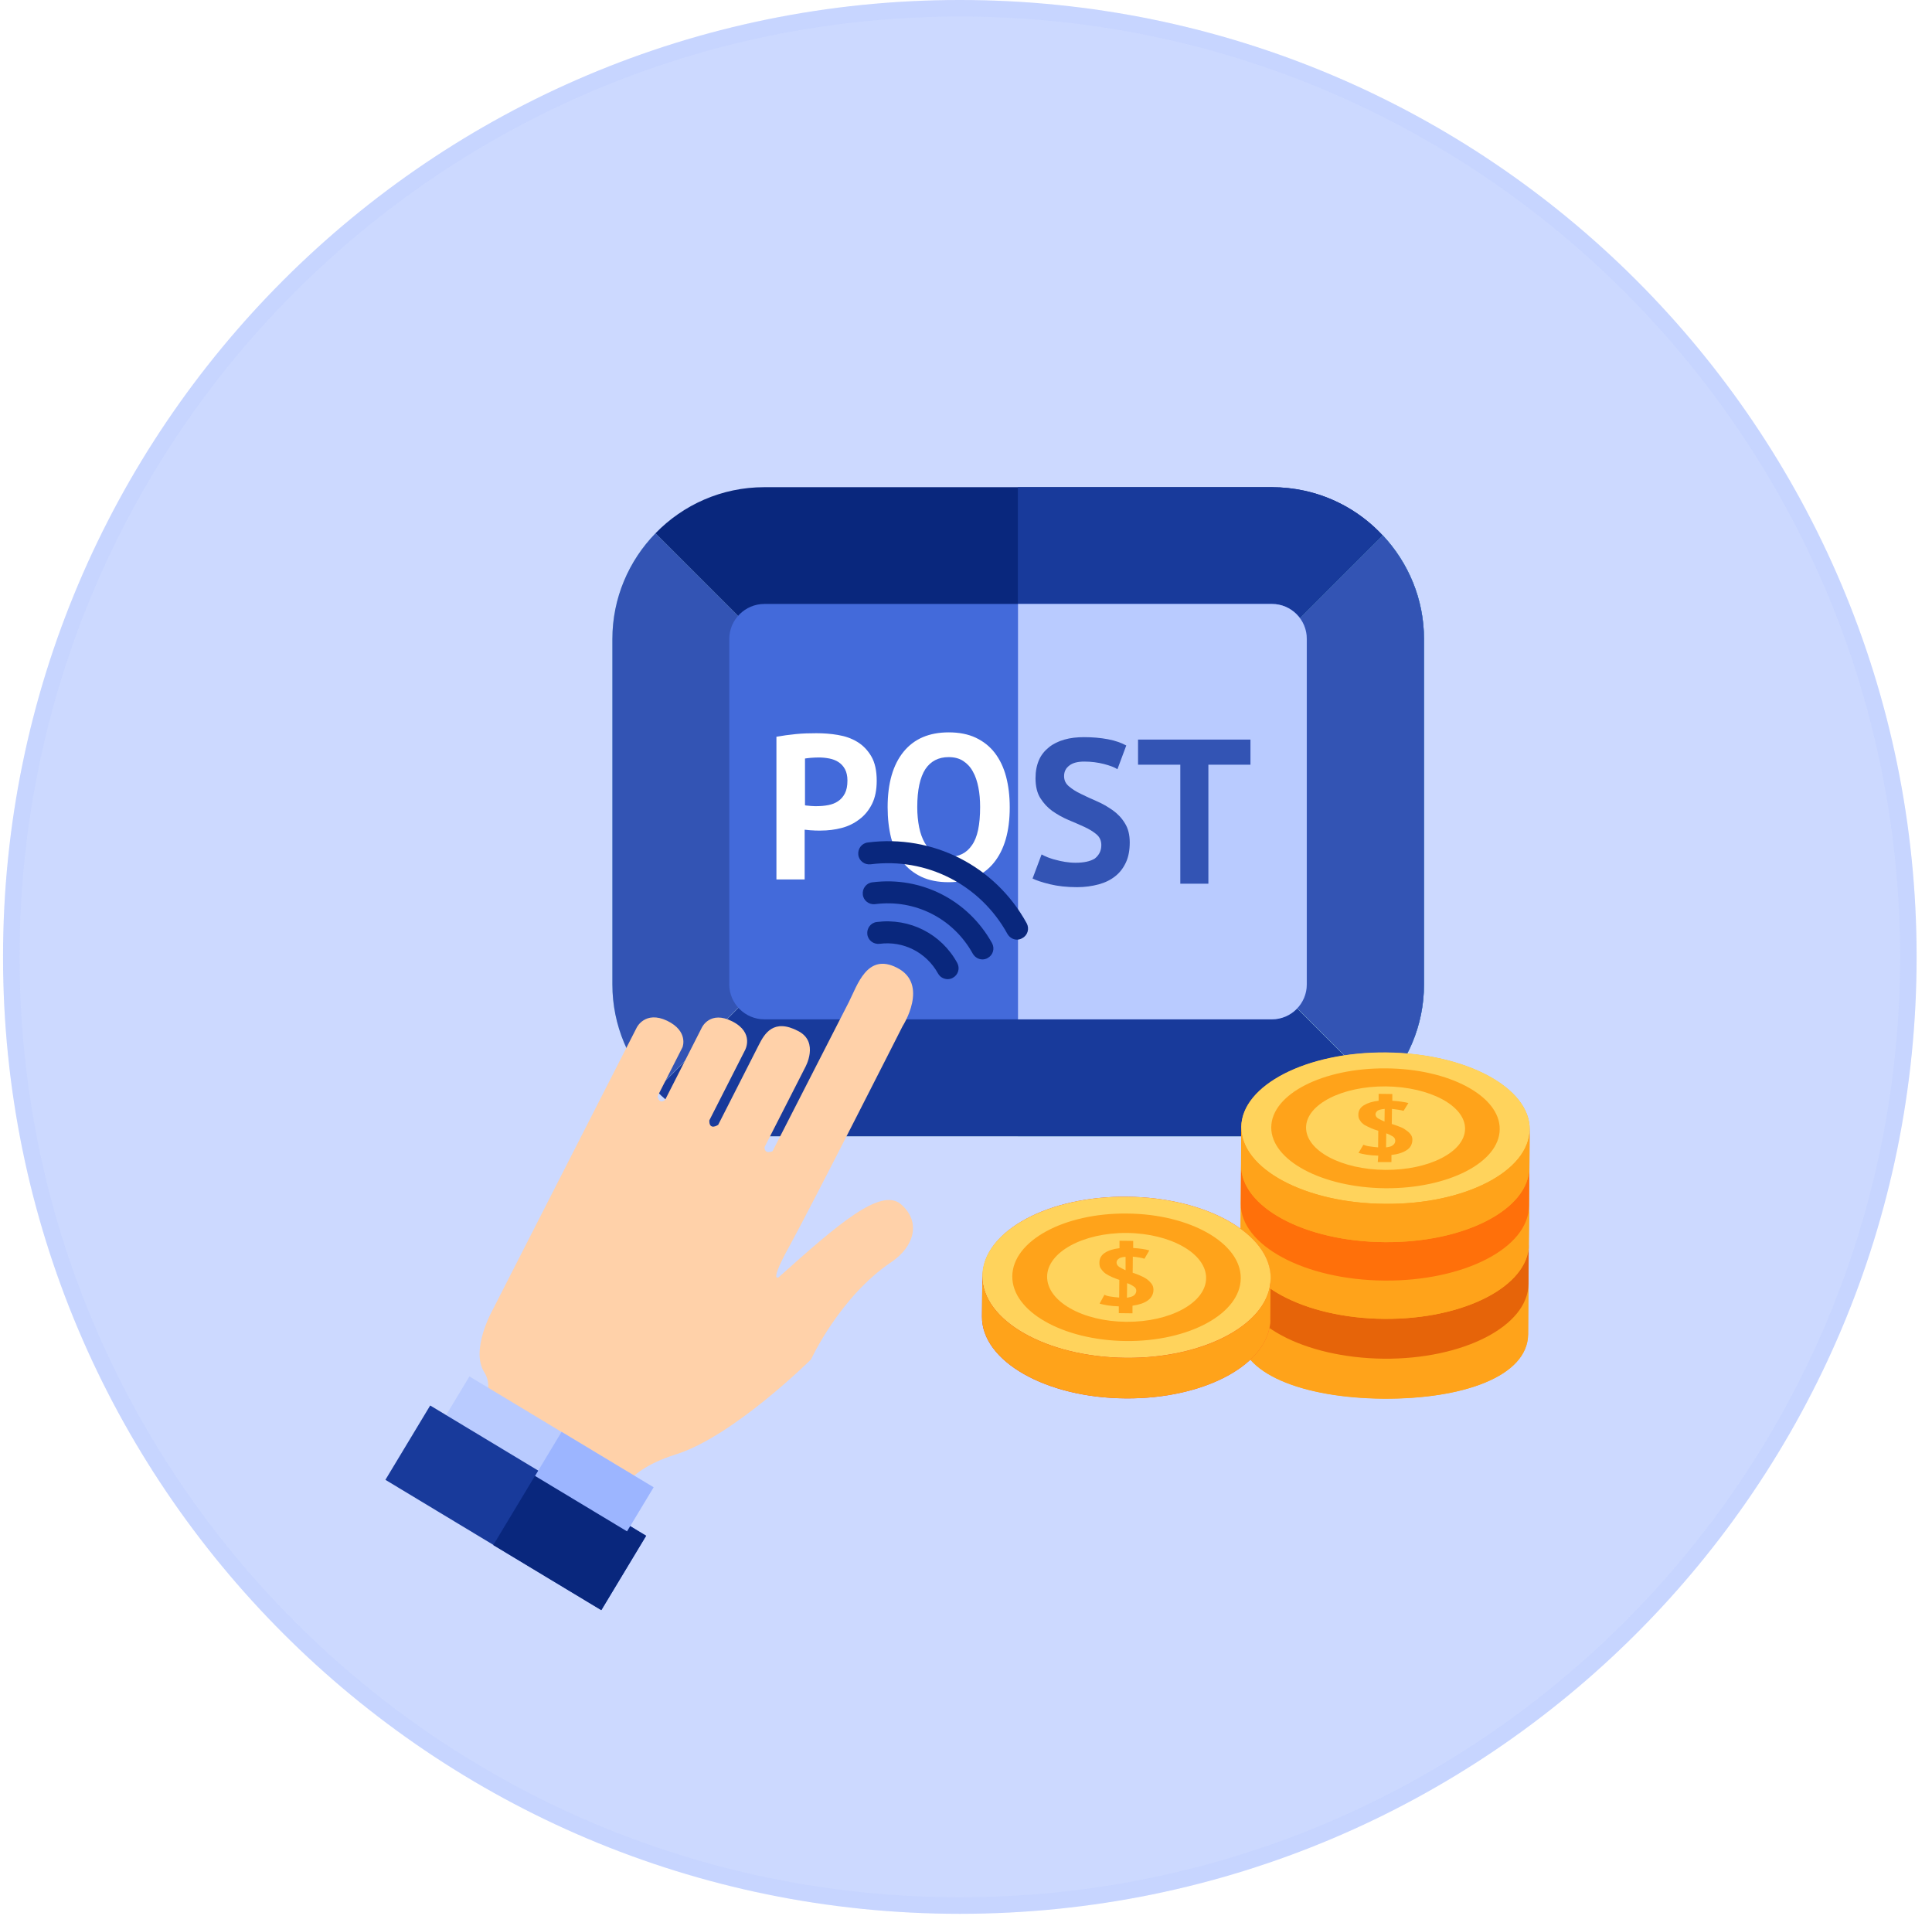 <svg width="117" height="116" viewBox="0 0 117 116" fill="none" xmlns="http://www.w3.org/2000/svg">
<g filter="url(#filter0_b_1066_58659)">
<path d="M58.126 115.885C90.127 115.885 116.068 89.943 116.068 57.942C116.068 25.942 90.127 0 58.126 0C26.125 0 0.184 25.942 0.184 57.942C0.184 89.943 26.125 115.885 58.126 115.885Z" fill="#AAC0FF" fill-opacity="0.6"/>
<path d="M115.568 57.942C115.568 89.667 89.85 115.385 58.126 115.385C26.401 115.385 0.684 89.667 0.684 57.942C0.684 26.218 26.401 0.5 58.126 0.5C89.85 0.5 115.568 26.218 115.568 57.942Z" stroke="#AAC0FF" stroke-opacity="0.15"/>
</g>
<path d="M60.559 60.465H77.971L83.573 66.066C85.219 64.398 86.237 62.122 86.237 59.605V38.699C86.237 36.266 85.282 34.063 83.74 32.416L76.912 39.245L60.57 38.951H46.356L39.696 32.29C38.081 33.948 37.084 36.213 37.084 38.699V59.605C37.084 62.101 38.091 64.367 39.706 66.034L45.266 60.475H60.559V60.465Z" fill="#A4D8E6"/>
<path d="M60.559 60.465H77.971L83.573 66.066C85.219 64.398 86.237 62.122 86.237 59.605V38.699C86.237 36.266 85.282 34.063 83.74 32.416L76.912 39.245L60.57 38.951H46.356L39.696 32.29C38.081 33.948 37.084 36.213 37.084 38.699V59.605C37.084 62.101 38.091 64.367 39.706 66.034L45.266 60.475H60.559V60.465Z" fill="#3354B4"/>
<path d="M78.979 29.71C78.349 29.574 77.689 29.5 77.017 29.5H60.549H46.284C43.703 29.5 41.364 30.57 39.696 32.29L46.357 38.951H60.559L76.902 39.245L83.73 32.416C82.482 31.074 80.835 30.109 78.979 29.71Z" fill="#09277D"/>
<path d="M46.283 68.804H77.017C79.576 68.804 81.894 67.755 83.562 66.066L77.961 60.465H60.549H45.276L39.717 66.024C41.385 67.734 43.713 68.804 46.283 68.804Z" fill="#A4D8E6"/>
<path d="M61.64 38.972V60.465H77.972L83.573 66.066C85.22 64.398 86.237 62.122 86.237 59.605V38.7C86.237 36.266 85.283 34.063 83.741 32.416L76.912 39.245L61.64 38.972Z" fill="#5FB0CF"/>
<path d="M61.64 38.972V60.465H77.972L83.573 66.066C85.22 64.398 86.237 62.122 86.237 59.605V38.7C86.237 36.266 85.283 34.063 83.741 32.416L76.912 39.245L61.64 38.972Z" fill="#3354B4"/>
<path d="M76.902 39.245L83.73 32.416C82.482 31.074 80.835 30.109 78.978 29.71C78.349 29.574 77.688 29.5 77.017 29.5H61.64V38.972L76.902 39.245Z" fill="#183A9B"/>
<path d="M83.562 66.066L77.961 60.465H61.64V68.804H77.028C79.576 68.804 81.894 67.755 83.562 66.066Z" fill="#5FB0CF"/>
<path d="M46.283 68.804H77.017C79.576 68.804 81.894 67.755 83.562 66.066L77.961 60.465H60.549H45.276L39.717 66.024C41.385 67.734 43.713 68.804 46.283 68.804Z" fill="#E6F2F0"/>
<path d="M46.283 68.804H77.017C79.576 68.804 81.894 67.755 83.562 66.066L77.961 60.465H60.549H45.276L39.717 66.024C41.385 67.734 43.713 68.804 46.283 68.804Z" fill="#183A9B"/>
<path d="M79.146 59.605C79.146 60.779 78.191 61.723 77.027 61.723H46.293C45.119 61.723 44.164 60.769 44.164 59.605V38.699C44.164 37.525 45.119 36.57 46.293 36.57H77.027C78.202 36.57 79.146 37.525 79.146 38.699V59.605Z" fill="#436ADA"/>
<path d="M77.028 36.57H61.65V61.723H77.017C78.192 61.723 79.136 60.769 79.136 59.605V38.699C79.147 37.525 78.192 36.57 77.028 36.57Z" fill="#B9CBFF"/>
<path d="M47.041 44.608C47.387 44.545 47.775 44.492 48.194 44.45C48.614 44.408 49.033 44.398 49.443 44.398C49.873 44.398 50.313 44.429 50.743 44.503C51.184 44.576 51.572 44.712 51.918 44.922C52.264 45.132 52.547 45.426 52.768 45.803C52.988 46.181 53.093 46.674 53.093 47.282C53.093 47.828 52.998 48.3 52.81 48.678C52.621 49.055 52.369 49.37 52.044 49.611C51.729 49.852 51.373 50.031 50.964 50.136C50.565 50.24 50.145 50.293 49.715 50.293C49.673 50.293 49.61 50.293 49.516 50.293C49.422 50.293 49.327 50.293 49.233 50.282C49.128 50.282 49.033 50.272 48.939 50.261C48.845 50.251 48.771 50.24 48.729 50.24V53.251H47.02V44.608H47.041ZM49.579 45.866C49.411 45.866 49.254 45.877 49.107 45.887C48.96 45.898 48.834 45.919 48.75 45.929V48.761C48.782 48.772 48.834 48.782 48.897 48.782C48.96 48.793 49.033 48.793 49.107 48.803C49.18 48.803 49.254 48.814 49.327 48.814C49.401 48.814 49.453 48.814 49.484 48.814C49.705 48.814 49.936 48.793 50.156 48.751C50.376 48.709 50.575 48.636 50.743 48.52C50.922 48.405 51.058 48.247 51.163 48.048C51.268 47.849 51.32 47.587 51.32 47.261C51.32 46.989 51.268 46.758 51.173 46.58C51.079 46.401 50.943 46.254 50.785 46.15C50.628 46.045 50.439 45.971 50.229 45.929C50.009 45.887 49.799 45.866 49.579 45.866Z" fill="white"/>
<path d="M53.754 48.877C53.754 47.419 54.079 46.307 54.719 45.52C55.359 44.734 56.271 44.346 57.457 44.346C58.075 44.346 58.621 44.45 59.093 44.671C59.554 44.891 59.943 45.195 60.247 45.594C60.551 45.992 60.782 46.475 60.929 47.031C61.075 47.587 61.149 48.206 61.149 48.887C61.149 50.345 60.824 51.457 60.184 52.244C59.544 53.031 58.631 53.419 57.446 53.419C56.817 53.419 56.271 53.314 55.799 53.093C55.338 52.873 54.95 52.569 54.645 52.17C54.341 51.772 54.121 51.289 53.964 50.733C53.827 50.178 53.754 49.559 53.754 48.877ZM55.548 48.877C55.548 49.317 55.59 49.727 55.663 50.094C55.736 50.461 55.852 50.775 56.009 51.048C56.166 51.31 56.355 51.52 56.596 51.667C56.838 51.814 57.121 51.887 57.457 51.887C58.065 51.887 58.537 51.657 58.862 51.174C59.198 50.702 59.355 49.936 59.355 48.866C59.355 48.447 59.324 48.048 59.25 47.681C59.177 47.314 59.072 46.989 58.915 46.716C58.768 46.443 58.569 46.233 58.327 46.076C58.086 45.919 57.792 45.845 57.446 45.845C56.838 45.845 56.366 46.087 56.041 46.569C55.715 47.073 55.548 47.838 55.548 48.877Z" fill="white"/>
<path d="M66.695 51.171C66.695 50.909 66.601 50.689 66.402 50.521C66.203 50.353 65.961 50.206 65.668 50.07C65.374 49.934 65.049 49.797 64.703 49.65C64.356 49.504 64.042 49.325 63.737 49.115C63.444 48.906 63.203 48.643 63.003 48.329C62.804 48.014 62.71 47.605 62.71 47.122C62.71 46.703 62.783 46.336 62.919 46.021C63.056 45.706 63.266 45.455 63.528 45.245C63.79 45.035 64.094 44.888 64.461 44.783C64.828 44.678 65.216 44.636 65.657 44.636C66.161 44.636 66.643 44.678 67.094 44.762C67.545 44.846 67.912 44.983 68.206 45.14L67.671 46.577C67.493 46.462 67.22 46.357 66.853 46.262C66.486 46.168 66.087 46.115 65.668 46.115C65.269 46.115 64.965 46.189 64.755 46.357C64.545 46.514 64.44 46.724 64.44 46.997C64.44 47.248 64.535 47.448 64.734 47.615C64.933 47.783 65.175 47.941 65.468 48.077C65.762 48.224 66.087 48.371 66.423 48.517C66.769 48.664 67.084 48.853 67.388 49.063C67.681 49.273 67.933 49.535 68.122 49.85C68.321 50.164 68.416 50.552 68.416 51.014C68.416 51.475 68.342 51.885 68.185 52.22C68.028 52.556 67.818 52.839 67.535 53.059C67.262 53.28 66.916 53.447 66.528 53.552C66.129 53.657 65.699 53.72 65.227 53.72C64.608 53.72 64.052 53.657 63.58 53.542C63.108 53.426 62.762 53.311 62.531 53.196L63.077 51.738C63.171 51.79 63.286 51.843 63.433 51.906C63.58 51.958 63.737 52.021 63.926 52.063C64.105 52.115 64.304 52.157 64.503 52.189C64.703 52.22 64.912 52.241 65.133 52.241C65.636 52.241 66.024 52.157 66.297 51.989C66.559 51.78 66.695 51.517 66.695 51.171Z" fill="#3354B4"/>
<path d="M75.727 46.304H73.178V53.51H71.478V46.304H68.919V44.783H75.727V46.304Z" fill="#3354B4"/>
<path d="M37.409 90.999C37.409 90.999 37.409 89.174 40.912 88.073C44.415 86.982 49.115 82.314 49.115 82.314C49.115 82.314 50.856 78.517 53.982 76.419C55.377 75.475 55.786 73.985 54.569 72.926C53.352 71.867 50.751 74.122 47.153 77.342C47.153 77.342 46.545 77.73 47.825 75.422C49.104 73.104 54.663 62.132 54.663 62.132C54.663 62.132 56.3 59.594 54.317 58.597C52.513 57.675 51.926 59.647 51.401 60.685C50.866 61.723 46.786 69.706 46.786 69.706C46.786 69.706 46.282 69.936 46.303 69.454L48.758 64.639C48.758 64.639 49.629 63.108 48.349 62.437C46.839 61.639 46.293 62.605 45.957 63.265C45.622 63.926 43.492 68.111 43.492 68.111C43.492 68.111 42.936 68.489 42.957 67.839L45.118 63.59C45.118 63.59 45.706 62.541 44.352 61.849C42.999 61.157 42.506 62.216 42.506 62.216L40.272 66.611C40.272 66.611 39.916 66.905 39.821 66.381L41.332 63.412C41.332 63.412 41.72 62.447 40.398 61.807C39.066 61.178 38.562 62.216 38.562 62.216L29.814 79.356C29.814 79.356 28.472 81.748 29.332 83.101C30.192 84.454 28.472 86.457 28.472 86.457L37.409 90.999Z" fill="#FFD1A9"/>
<path d="M28.428 83.344L26.82 86.013L37.97 92.732L39.578 90.064L28.428 83.344Z" fill="#B9CBFF"/>
<path d="M26.052 85.105L23.34 89.606L36.421 97.49L39.133 92.989L26.052 85.105Z" fill="#183A9B"/>
<path d="M32.583 89.058L29.871 93.559L36.411 97.5L39.124 92.999L32.583 89.058Z" fill="#09277D"/>
<path d="M34.009 86.701L32.401 89.37L37.972 92.726L39.58 90.057L34.009 86.701Z" fill="#9CB5FF"/>
<path d="M57.087 59.216C56.972 59.164 56.877 59.07 56.804 58.944C56.101 57.675 54.716 56.961 53.269 57.15C52.902 57.192 52.566 56.94 52.524 56.573C52.482 56.206 52.734 55.87 53.101 55.828C55.094 55.577 57.003 56.542 57.968 58.304C58.146 58.629 58.031 59.028 57.706 59.206C57.507 59.321 57.276 59.311 57.087 59.216Z" fill="#09277D"/>
<path d="M59.195 58.021C59.079 57.958 58.985 57.874 58.911 57.748C57.737 55.619 55.418 54.433 52.995 54.748C52.628 54.79 52.293 54.538 52.251 54.171C52.209 53.804 52.46 53.468 52.828 53.426C55.786 53.049 58.628 54.496 60.076 57.108C60.254 57.433 60.139 57.832 59.813 58.01C59.614 58.126 59.383 58.115 59.195 58.021Z" fill="#09277D"/>
<path d="M61.293 56.825C61.177 56.762 61.083 56.678 61.01 56.552C59.363 53.563 56.111 51.905 52.723 52.335C52.356 52.377 52.02 52.126 51.978 51.758C51.936 51.391 52.188 51.056 52.555 51.014C56.489 50.51 60.265 52.43 62.174 55.902C62.352 56.227 62.237 56.636 61.912 56.804C61.712 56.93 61.481 56.919 61.293 56.825Z" fill="#09277D"/>
<path d="M75.097 77.604C75.097 77.615 75.097 77.615 75.097 77.604L75.108 75.947C75.108 75.936 75.108 75.936 75.108 75.926L75.139 72.884C75.139 72.884 75.139 72.884 75.139 72.894L75.149 71.164L75.17 68.248C75.202 65.72 79.125 63.695 83.939 63.737C88.765 63.779 92.656 65.867 92.635 68.395L92.614 71.447V71.457L92.593 73.765C92.593 73.765 92.593 73.765 92.593 73.776L92.572 75.37C92.572 75.37 92.572 75.37 92.572 75.359L92.562 77.751L92.541 80.803C92.509 83.342 88.597 84.726 83.761 84.695C78.947 84.653 75.044 83.195 75.066 80.667L75.097 77.604Z" fill="#FFA31A"/>
<path d="M92.635 68.384C92.614 70.922 88.691 72.947 83.866 72.894C79.041 72.863 75.149 70.776 75.17 68.237C75.201 65.709 79.124 63.685 83.939 63.727C88.775 63.769 92.666 65.856 92.635 68.384Z" fill="#FFD35C"/>
<path d="M90.821 68.374C90.81 70.387 87.695 71.982 83.877 71.95C80.059 71.908 76.975 70.262 76.985 68.258C77.006 66.244 80.122 64.66 83.94 64.692C87.758 64.713 90.842 66.37 90.821 68.374Z" fill="#FFA31A"/>
<path d="M88.723 68.353C88.713 69.748 86.541 70.86 83.887 70.839C81.234 70.818 79.083 69.674 79.094 68.269C79.104 66.874 81.276 65.762 83.929 65.783C86.594 65.814 88.734 66.958 88.723 68.353Z" fill="#FFD35C"/>
<path d="M83.467 69.978C83.184 69.968 82.942 69.947 82.743 69.915C82.544 69.884 82.387 69.842 82.271 69.811L82.565 69.317C82.649 69.349 82.764 69.391 82.922 69.412C83.079 69.443 83.247 69.454 83.457 69.475L83.467 68.468C83.32 68.426 83.163 68.374 83.026 68.311C82.89 68.248 82.754 68.185 82.638 68.122C82.523 68.038 82.429 67.964 82.366 67.849C82.282 67.744 82.261 67.629 82.261 67.492C82.261 67.251 82.376 67.062 82.596 66.926C82.817 66.79 83.11 66.695 83.488 66.653V66.234L84.317 66.244V66.653C84.516 66.664 84.705 66.685 84.852 66.706C85.009 66.727 85.166 66.758 85.292 66.79L84.999 67.262C84.915 67.241 84.82 67.22 84.694 67.199C84.579 67.178 84.442 67.167 84.296 67.146L84.285 68.059C84.442 68.101 84.589 68.164 84.736 68.216C84.883 68.269 85.019 68.332 85.135 68.426C85.25 68.499 85.345 68.583 85.418 68.678C85.502 68.782 85.533 68.887 85.533 69.024C85.523 69.286 85.418 69.496 85.187 69.643C84.967 69.79 84.652 69.894 84.264 69.936V70.366H83.436L83.467 69.978ZM83.855 67.146C83.645 67.167 83.499 67.199 83.415 67.262C83.341 67.325 83.299 67.408 83.299 67.471C83.299 67.566 83.352 67.66 83.457 67.723C83.561 67.786 83.698 67.849 83.845 67.912L83.855 67.146ZM83.939 69.475C84.128 69.454 84.264 69.422 84.359 69.338C84.453 69.265 84.495 69.181 84.495 69.076C84.495 68.971 84.453 68.887 84.348 68.814C84.243 68.751 84.107 68.678 83.95 68.625L83.939 69.475Z" fill="#FFA31A"/>
<path d="M83.793 82.272C78.968 82.23 75.076 80.143 75.097 77.604L75.066 80.657C75.044 83.185 78.947 84.643 83.761 84.684C88.586 84.727 92.509 83.342 92.541 80.793L92.562 77.751C92.541 80.29 88.618 82.314 83.793 82.272Z" fill="#FFA31A"/>
<path d="M83.813 79.859C78.988 79.817 75.097 77.73 75.118 75.202L75.097 77.604C75.076 80.143 78.967 82.219 83.792 82.272C88.618 82.314 92.54 80.29 92.561 77.751V78.391L92.582 75.349C92.561 77.887 88.638 79.901 83.813 79.859Z" fill="#E66409"/>
<path d="M83.835 77.541C79.02 77.499 75.118 75.412 75.15 72.884L75.118 75.926V75.936L75.129 75.202C75.108 77.73 78.999 79.817 83.824 79.859C88.649 79.901 92.572 77.887 92.593 75.349L92.583 76.073L92.614 73.02C92.572 75.569 88.66 77.583 83.835 77.541Z" fill="#FFA31A"/>
<path d="M83.845 75.213C79.02 75.181 75.139 73.083 75.16 70.555L75.139 72.884C75.128 75.412 79.009 77.499 83.824 77.541C88.649 77.583 92.572 75.569 92.593 73.02V73.755C92.593 73.755 92.593 73.755 92.593 73.744L92.614 70.692C92.603 73.241 88.67 75.265 83.845 75.213Z" fill="#FF700A"/>
<path d="M83.866 72.895C79.041 72.863 75.15 70.776 75.171 68.237L75.16 70.555C75.139 73.094 79.031 75.181 83.845 75.213C88.671 75.255 92.594 73.241 92.615 70.692V71.436V71.426L92.635 68.374C92.625 70.923 88.692 72.947 83.866 72.895Z" fill="#FFA31A"/>
<path d="M68.258 72.465C63.506 72.412 59.646 74.51 59.51 77.143C59.51 77.185 59.489 77.227 59.489 77.258L59.468 79.723C59.447 82.419 63.338 84.643 68.163 84.674C72.989 84.716 76.912 82.576 76.933 79.88L76.922 80.667V80.657L76.943 77.405C76.975 74.73 73.083 72.506 68.258 72.465Z" fill="url(#paint0_linear_1066_58659)"/>
<path d="M76.953 77.415C76.932 80.111 72.999 82.261 68.184 82.219C63.369 82.177 59.467 79.964 59.488 77.258C59.509 74.573 63.443 72.412 68.257 72.464C73.082 72.506 76.974 74.73 76.953 77.415Z" fill="#FFD35C"/>
<path d="M75.139 77.405C75.118 79.545 72.013 81.234 68.195 81.202C64.377 81.16 61.283 79.419 61.304 77.279C61.325 75.139 64.43 73.44 68.258 73.482C72.076 73.513 75.16 75.276 75.139 77.405Z" fill="#FFA31A"/>
<path d="M73.041 77.394C73.031 78.884 70.86 80.059 68.206 80.038C65.552 80.017 63.402 78.8 63.412 77.3C63.423 75.821 65.594 74.636 68.248 74.657C70.901 74.688 73.052 75.905 73.041 77.394Z" fill="#FFD35C"/>
<path d="M67.775 79.104C67.502 79.094 67.261 79.073 67.062 79.041C66.862 79.01 66.705 78.968 66.59 78.936L66.883 78.401C66.967 78.443 67.083 78.485 67.24 78.506C67.397 78.527 67.576 78.559 67.775 78.569L67.785 77.499C67.638 77.447 67.492 77.394 67.345 77.331C67.198 77.269 67.072 77.195 66.957 77.122C66.841 77.038 66.757 76.943 66.684 76.838C66.6 76.744 66.579 76.618 66.579 76.461C66.579 76.209 66.684 76.01 66.904 75.863C67.124 75.716 67.429 75.622 67.796 75.58V75.129L68.624 75.139V75.569C68.824 75.58 69.013 75.601 69.159 75.622C69.317 75.643 69.464 75.674 69.6 75.716L69.306 76.22C69.222 76.188 69.128 76.167 69.002 76.146C68.876 76.125 68.75 76.104 68.603 76.094L68.593 77.069C68.75 77.111 68.897 77.174 69.044 77.237C69.18 77.29 69.317 77.363 69.443 77.447C69.558 77.531 69.653 77.625 69.736 77.73C69.81 77.835 69.852 77.95 69.852 78.097C69.852 78.37 69.726 78.59 69.506 78.748C69.285 78.905 68.971 79.01 68.583 79.062V79.524L67.754 79.513V79.104H67.775ZM68.163 76.104C67.953 76.115 67.806 76.157 67.733 76.23C67.649 76.293 67.618 76.366 67.618 76.45C67.618 76.545 67.67 76.639 67.775 76.713C67.88 76.775 68.006 76.849 68.163 76.912V76.104ZM68.247 78.58C68.425 78.548 68.572 78.517 68.666 78.443C68.761 78.37 68.803 78.275 68.813 78.171C68.813 78.055 68.771 77.961 68.656 77.898C68.551 77.824 68.425 77.751 68.257 77.698L68.247 78.58Z" fill="#FFA31A"/>
<path d="M68.184 82.219C63.37 82.177 59.468 79.964 59.489 77.258L59.468 79.723C59.447 82.419 63.338 84.642 68.163 84.674C72.989 84.716 76.912 82.576 76.933 79.88L76.922 80.667V80.657L76.943 77.405C76.933 80.122 72.999 82.272 68.184 82.219Z" fill="#FFA31A"/>
<defs>
<filter id="filter0_b_1066_58659" x="-20.816" y="-21" width="157.885" height="157.885" filterUnits="userSpaceOnUse" color-interpolation-filters="sRGB">
<feFlood flood-opacity="0" result="BackgroundImageFix"/>
<feGaussianBlur in="BackgroundImageFix" stdDeviation="10.5"/>
<feComposite in2="SourceAlpha" operator="in" result="effect1_backgroundBlur_1066_58659"/>
<feBlend mode="normal" in="SourceGraphic" in2="effect1_backgroundBlur_1066_58659" result="shape"/>
</filter>
<linearGradient id="paint0_linear_1066_58659" x1="59.469" y1="78.578" x2="76.953" y2="78.578" gradientUnits="userSpaceOnUse">
<stop stop-color="#DD3F18"/>
<stop offset="0.416" stop-color="#E74A1B"/>
<stop offset="1" stop-color="#FD6120"/>
</linearGradient>
</defs>
</svg>
